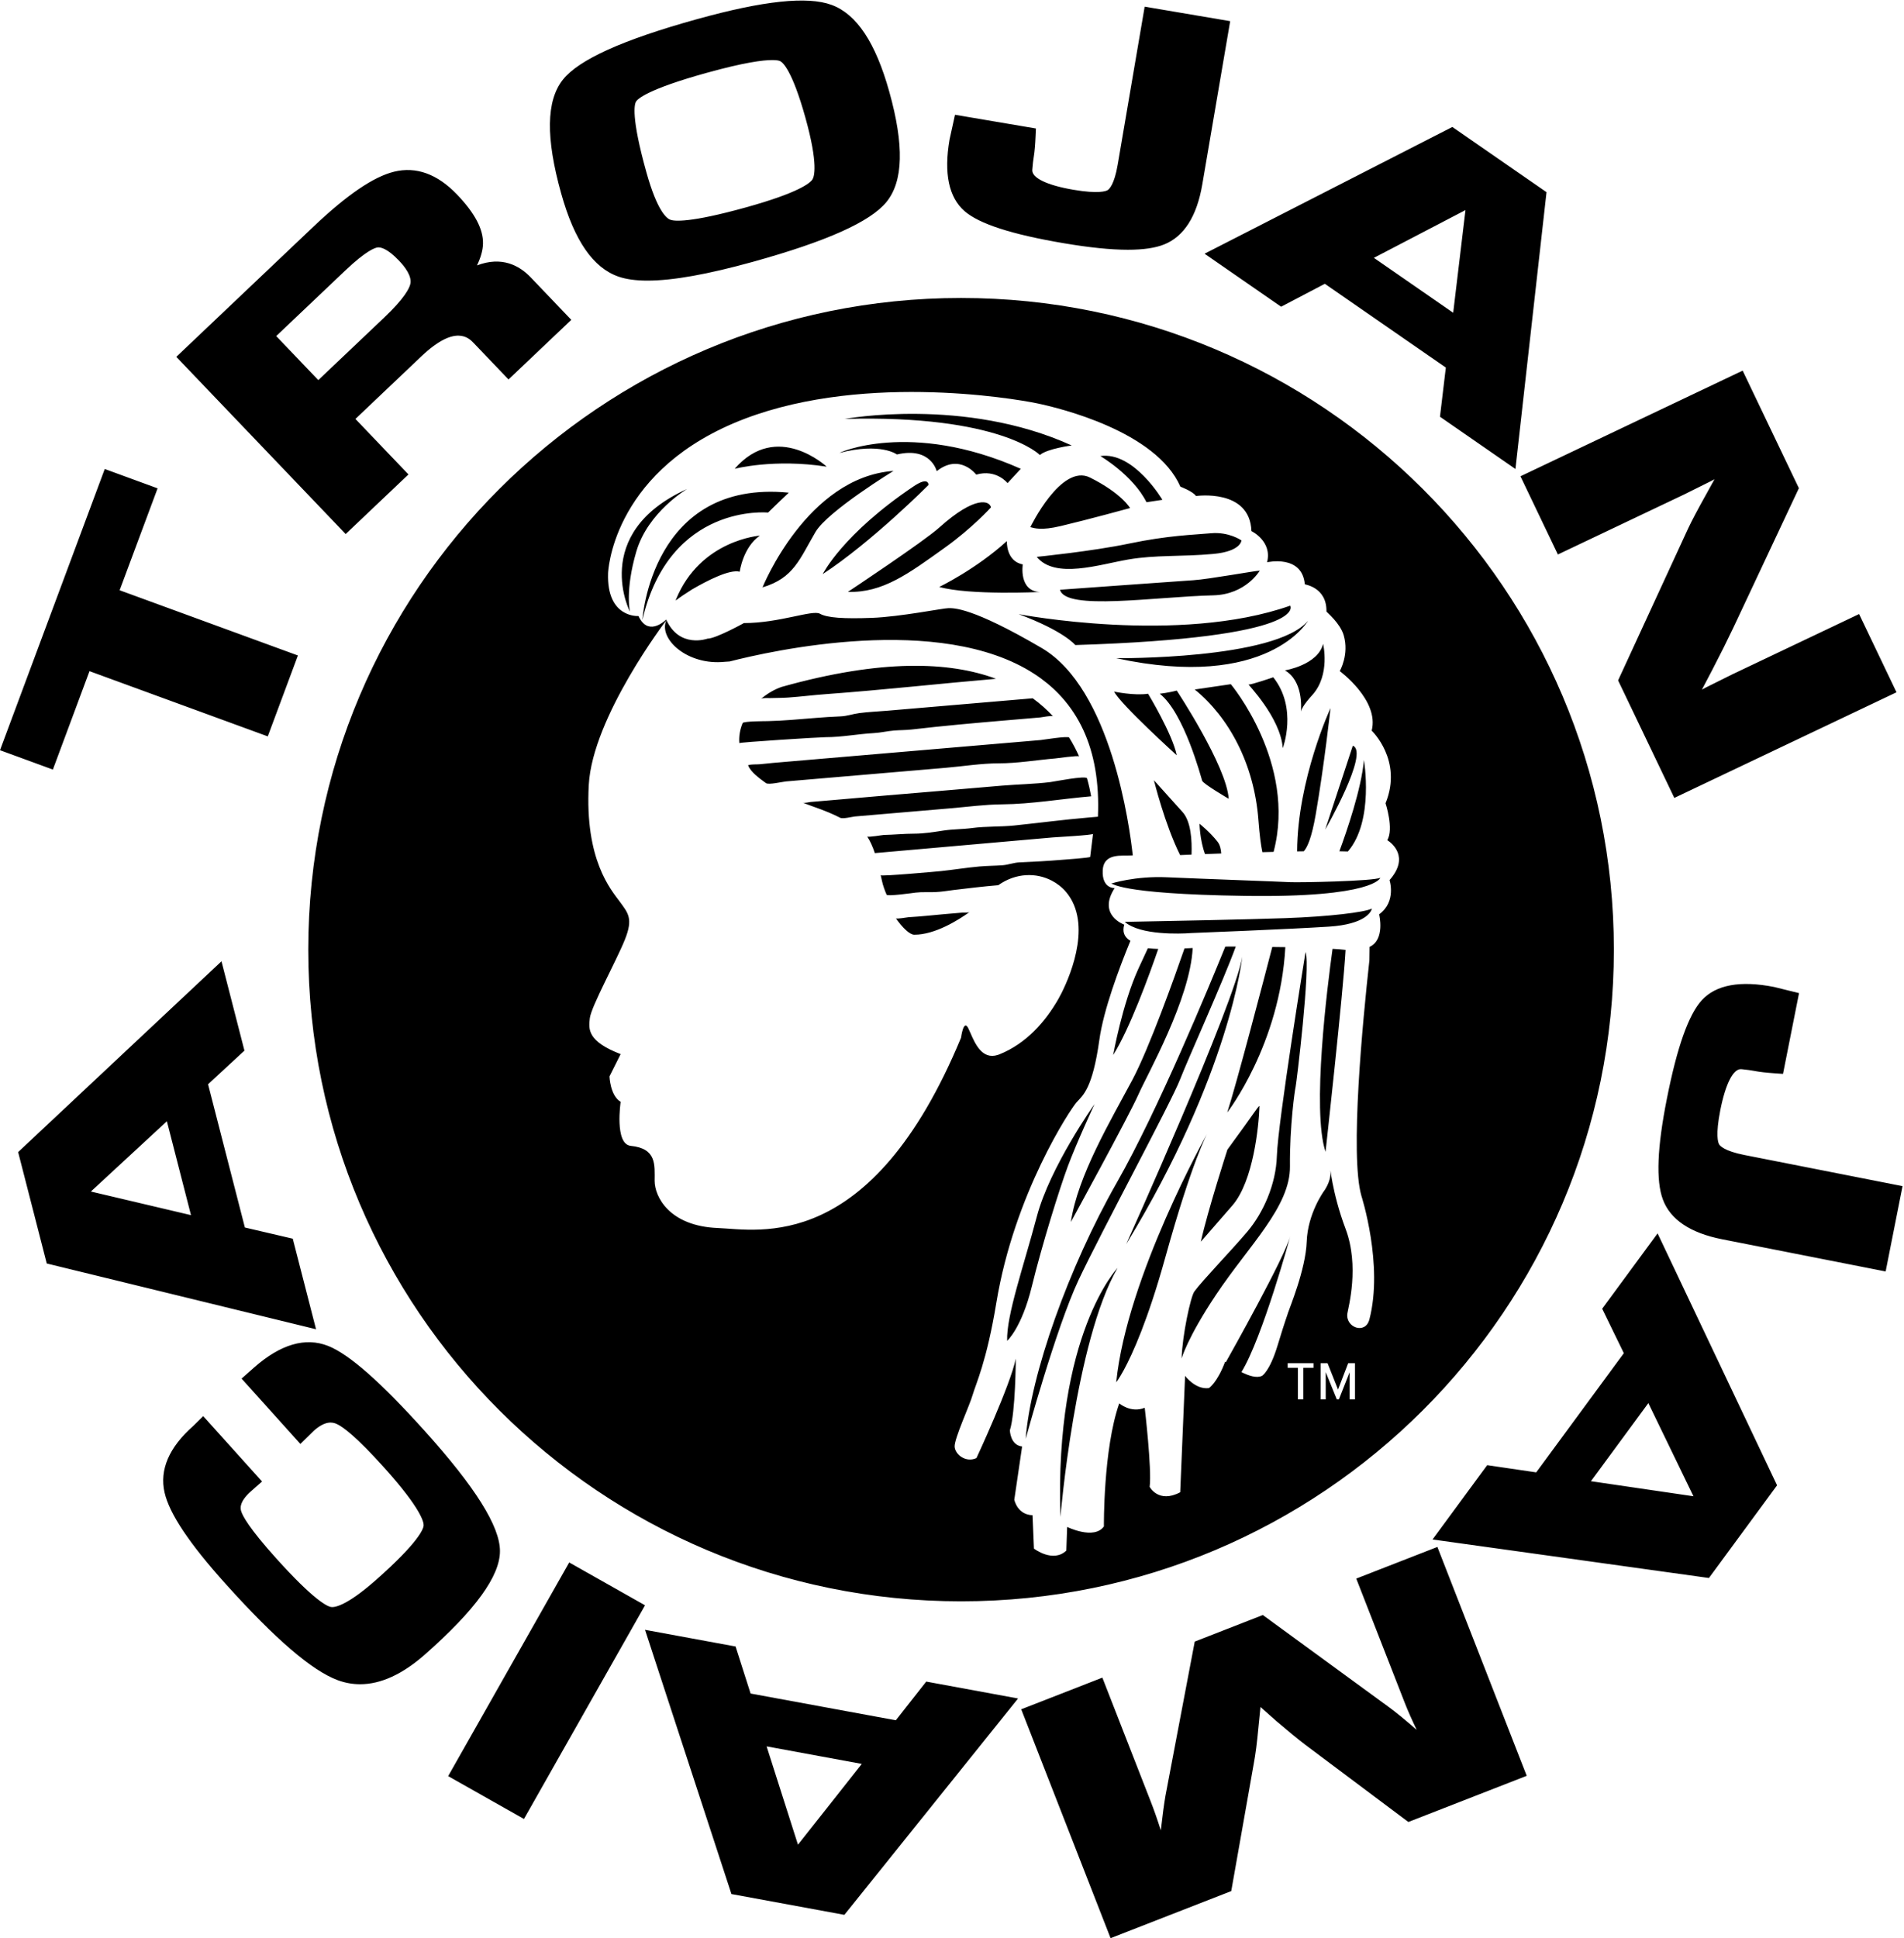 <svg xmlns="http://www.w3.org/2000/svg" width="735" height="748" viewBox="0 0 735 748">
  <path fill="#000000" fill-rule="evenodd" d="M209,427.531 L249.436,319 L269.836,326.468 L255.183,365.796 L324,390.97 L312.37,422.197 L243.548,397.021 L229.411,435 L209,427.531 Z M366.679,321.1 L342.439,344.103 L277.056,275.719 L329.845,225.619 C342.915,213.214 353.144,206.232 361.119,204.27 C369.666,202.177 377.86,205.155 385.483,213.126 C392.328,220.286 395.59,226.48 395.451,232.061 C395.389,234.55 394.621,237.327 393.128,240.431 C402.693,236.796 409.454,240.431 413.83,245.008 L429.537,261.439 L405.304,284.448 L391.903,270.434 C389.966,268.411 384.825,263.034 371.685,275.499 L346.204,299.686 L366.679,321.1 Z M315.627,267.704 L331.873,284.696 L357.283,260.582 C365.293,252.982 367.065,249.158 367.409,247.556 C368.044,244.601 365.383,241.056 363.038,238.602 C358.423,233.776 355.871,233.36 354.752,233.492 C353.66,233.653 350.264,234.831 342.381,242.311 L315.627,267.704 Z M447.805,244.774 C437.98,241.395 430.726,230.892 425.629,212.666 C419.634,191.228 419.845,176.871 426.268,168.774 C432.433,161.002 449.388,153.349 478.108,145.382 C503.728,138.267 520.703,136.466 529.994,139.881 C539.685,143.435 546.977,154.392 552.287,173.382 C558.066,194.046 557.709,207.975 551.193,215.962 C544.955,223.602 528.135,231.141 499.773,239.01 C482.227,243.881 468.723,246.299 458.944,246.299 C454.456,246.299 450.753,245.789 447.805,244.774 Z M454.526,177.199 C453.946,178.168 452.513,183.02 458.543,204.534 C462.722,219.493 466.364,222.294 467.737,222.803 C469.291,223.384 475.225,224.067 496.922,218.047 C517.476,212.343 521.738,208.612 522.617,207.274 C523.266,206.281 524.998,201.608 519.881,183.306 C514.755,164.974 511.127,162.042 510.137,161.581 C509.777,161.413 508.939,161.175 507.112,161.175 C503.581,161.175 496.36,162.068 481.762,166.124 L481.761,166.124 C458.852,172.477 455.124,176.208 454.526,177.199 Z M619.611,231.862 C599.51,228.454 586.984,224.397 581.317,219.46 C575.264,214.177 573.32,204.91 575.541,191.914 L577.658,182.296 L608.898,187.588 L608.766,190.537 C608.616,193.974 608.399,196.505 608.103,198.271 C607.857,199.704 607.654,201.471 607.5,203.534 C607.216,206.646 613.179,209.511 623.446,211.25 C633.093,212.886 635.936,211.771 636.576,211.386 C637.152,211.044 639.143,209.315 640.464,201.549 L650.876,140.573 L683.887,146.166 L673.122,209.17 C671.031,221.449 666.089,229.241 658.436,232.325 C655.024,233.702 650.37,234.39 644.396,234.39 C637.785,234.39 629.559,233.548 619.611,231.862 Z M703.553,256.371 L674,235.913 L769.648,187 L806,212.166 L794.003,319 L764.87,298.829 L767.135,279.859 L720.428,247.523 L703.553,256.371 Z M739.362,237.511 L769.974,258.705 L774.716,219.077 L739.362,237.511 Z M810.39,351.998 L795.942,321.812 L881.718,281.038 L903.42,326.409 L878.174,380.135 C875.987,384.758 873.225,390.297 869.957,396.599 L865.992,404.153 L867.387,403.396 L877.683,398.27 L926.666,374.984 L941.105,405.176 L855.34,445.941 L833.634,400.586 L860.635,342.026 C861.985,339.116 864.437,334.489 868.134,327.873 L870.854,322.945 L869.672,323.589 L859.194,328.799 L810.39,351.998 Z M882.384,583.749 L943.433,595.772 L936.913,628.704 L873.825,616.28 C861.522,613.857 853.817,608.699 850.926,600.946 C848.206,593.669 848.706,580.943 852.46,562.043 C856.429,541.995 860.852,529.543 865.979,523.982 C871.443,518.046 880.817,516.334 893.853,518.902 L903.478,521.277 L897.297,552.442 L894.334,552.238 C890.872,551.998 888.332,551.713 886.569,551.369 C885.136,551.085 883.365,550.838 881.297,550.632 C878.16,550.234 875.128,556.175 873.09,566.427 C871.189,576.057 872.237,578.939 872.603,579.593 C872.933,580.178 874.617,582.219 882.384,583.749 Z M827.493,643.079 L848.877,614 L895,711.231 L868.701,747 L762,732.132 L783.094,703.456 L802.026,706.233 L835.847,660.238 L827.493,643.079 Z M845.314,679.504 L823.149,709.647 L862.72,715.454 L845.314,679.504 Z M732.554,747.225 L763.877,735.013 L798.361,823.341 L752.668,841.164 L712.731,811.252 C710.017,809.184 706.431,806.242 701.743,802.245 L695.579,796.78 L694.77,804.839 C694.25,810.55 693.637,815.272 692.955,818.842 L684.298,867.829 L637.715,886.001 L603.223,797.67 L634.543,785.453 L653.234,833.317 C654.508,836.572 655.808,840.292 657.105,844.388 C657.78,838.496 658.385,834.022 658.906,831.033 L670.204,771.545 L696.487,761.29 L745.221,796.882 C747.84,798.791 751.333,801.647 755.887,805.603 C753.95,801.569 752.424,798.116 751.244,795.088 L732.554,747.225 Z M554.818,801.906 L566.555,786.977 L602,793.501 L534.954,877 L491.356,868.972 L458,767 L492.954,773.434 L498.751,791.587 L554.818,801.906 Z M541.675,818.748 L504.934,811.983 L517.042,849.931 L541.675,818.748 Z M428.731,741 L458,757.536 L411.266,840 L382,823.464 L428.731,741 Z M372.981,690.279 C392.464,711.913 401.956,727.044 402,736.537 C402.05,746.189 392.593,759.253 373.092,776.477 C364.408,784.146 356.005,788 348.011,788 C345.058,788 342.162,787.474 339.328,786.421 C329.42,782.741 315.305,770.622 296.176,749.364 C282.122,733.755 274.383,722.187 272.522,713.996 C270.527,705.205 274.259,696.56 283.614,688.305 L287.45,684.532 L310.164,709.761 L305.931,713.49 C301.051,717.799 301.852,720.399 302.113,721.254 C302.668,723.051 305.157,727.802 315.613,739.41 C330.056,755.456 335.194,757.888 336.733,758.189 C337.812,758.394 342.251,758.261 354.179,747.73 C370.868,732.989 372.447,727.953 372.535,726.761 C372.619,725.58 371.773,720.481 357.302,704.4 C346.599,692.512 341.464,688.69 339.042,687.579 C337.36,686.799 334.608,686.226 330.185,690.134 L324.958,695.267 L302.259,670.045 L307.051,665.801 C317.261,656.787 326.882,653.968 335.675,657.438 C343.763,660.633 355.968,671.375 372.981,690.279 Z M322.014,616.046 L331,651 L227.048,625.622 L216,582.627 L294.499,509 L303.36,543.468 L289.32,556.449 L303.533,611.735 L322.014,616.046 Z M273.419,570.728 L244.08,597.849 L282.731,606.962 L273.419,570.728 Z M580,253 C719.177,253 832,365.6 832,504.5 C832,643.4 719.177,756 580,756 C440.827,756 328,643.4 328,504.5 C328,365.6 440.827,253 580,253 Z M486.108,611.934 C501.727,612.542 545.196,622.367 579.993,538.477 C579.993,538.477 580.924,531.111 582.767,534.795 C583.021,535.305 583.294,535.928 583.596,536.617 C585.393,540.74 588.149,547.124 594.22,545.119 C594.393,545.056 594.575,544.991 594.767,544.922 C605.266,540.724 612.646,532.131 617.568,523.539 C619.938,519.385 629.907,499.546 622.961,485.92 C622.31,484.655 621.53,483.441 620.576,482.299 C619.046,480.479 617.146,478.977 615.01,477.864 C609.074,474.774 601.284,474.757 594.35,479.623 C588.524,480.118 582.794,480.791 577.022,481.496 C574.544,481.798 572.623,482.171 570.038,482.288 C567.624,482.398 564.949,482.189 562.517,482.481 C561.55,482.598 551.567,484.018 551.255,483.296 C550.484,481.506 549.862,479.731 549.503,478.114 C549.324,477.306 549.151,476.536 548.979,475.782 C549.094,476.294 570.532,474.362 572.261,474.182 C577.214,473.667 582.173,472.834 587.132,472.402 C590.089,472.143 593.064,472.145 596.023,471.925 C598.261,471.755 600.331,470.915 602.514,470.818 C608.06,470.58 613.448,470.297 618.971,469.83 C619.758,469.765 629.8,469.061 629.844,468.701 L630.934,459.817 C630.874,460.319 616.329,461.104 615.399,461.187 C605.415,462.066 595.456,462.943 585.463,463.824 C579.17,464.379 572.878,464.933 566.58,465.488 C559.958,466.071 553.338,466.655 546.709,467.236 C545.887,464.764 544.947,462.654 543.741,460.789 C544.047,461.261 549.597,460.251 550.178,460.237 C554.043,460.161 557.964,459.747 561.849,459.747 C565.694,459.747 569.48,459.112 573.271,458.535 C576.955,457.977 580.568,458.067 584.304,457.565 C589.637,456.852 595.163,457.144 600.556,456.585 C610.081,455.598 619.542,454.33 629.129,453.517 C630.24,453.422 631.355,453.327 632.469,453.232 L632.828,453.202 C632.897,451.626 632.927,450.091 632.924,448.584 C632.892,435.483 630.193,424.942 625.553,416.493 C624.929,415.348 624.254,414.241 623.556,413.169 C620.671,408.752 617.216,404.965 613.298,401.75 C611.699,400.446 610.048,399.226 608.317,398.104 C571.922,374.409 506.372,389.242 490.651,393.287 C490.049,393.314 489.461,393.339 488.817,393.407 C474.37,394.941 463.051,384.528 466.228,377.364 C466.228,377.364 437.724,414.676 436.287,440.882 C434.689,469.928 444.9,481.391 448.18,485.893 C451.461,490.395 453.511,492.434 450.225,500.626 C446.948,508.812 437.291,526.275 436.696,530.908 C436.125,535.351 435.878,539.907 448.59,544.817 L444.282,553.413 C444.282,553.413 444.489,560.782 448.59,563.234 C448.59,563.234 446.149,579.576 452.484,580.218 C462.567,581.238 461.707,587.583 461.707,593.726 C461.707,599.861 467.422,611.201 486.108,611.934 Z M716.045,665.879 L716.045,664.108 L706.079,664.108 L706.079,665.879 L710.023,665.879 L710.023,678.067 L712.102,678.067 L712.102,665.879 L716.045,665.879 Z M732.068,678.067 L732.068,664.108 L729.431,664.108 L725.518,674.272 L721.475,664.108 L718.821,664.108 L718.821,678.067 L720.767,678.067 L720.767,667.556 L724.997,677.934 L725.052,678.067 L725.856,678.067 L729.987,667.591 L729.987,678.067 L732.068,678.067 Z M741.395,490.86 C748.157,485.951 745.393,477.664 745.393,477.664 C753.294,468.695 746.23,463.338 744.519,462.231 C747.128,457.969 743.858,447.999 743.858,447.999 C750.624,431.421 738.51,419.977 738.51,419.977 C741.525,408.247 726.178,396.996 726.178,396.996 C726.178,396.996 729.887,390.655 727.711,383.188 C726.332,378.431 721.044,374.199 721.051,373.982 C721.204,364.619 712.7,363.603 712.693,363.496 C711.673,351.883 698.121,355.002 698.121,355.002 C700.23,346.876 692.09,342.966 692.09,342.966 C691.497,326.419 670.692,329.431 670.692,329.431 C669.488,327.617 664.663,325.821 664.663,325.821 C655.322,304.46 617.944,295.434 609.204,293.634 C600.468,291.824 538.973,281.299 491.953,301.45 C444.937,321.61 443.731,359.211 443.731,359.211 C443.127,376.656 455.486,375.751 455.486,375.751 C458.958,383.31 464.87,378.342 466.173,377.116 C471.273,388.435 482.108,384.478 482.108,384.478 C485.321,384.478 496.174,378.462 496.174,378.462 C509.835,378.462 522.696,373.244 525.506,374.855 C528.322,376.454 534.756,376.856 545.608,376.454 C556.456,376.054 573.121,372.705 575.128,372.705 C577.146,372.705 584.147,372.292 611.111,388.085 C638.016,403.842 645.101,457.207 646.283,468.125 C645.941,468.145 645.755,468.15 645.755,468.15 C642.375,468.458 634.988,466.923 634.679,473.982 C634.377,481.038 639.299,480.733 639.299,480.733 C632.529,491.174 642.99,494.851 642.99,494.851 C642.206,497.566 643,499.464 644.882,500.778 C645.03,500.88 645.236,500.948 645.39,501.04 C641.009,511.679 635.001,527.704 633.386,539.295 C630.754,558.149 627.04,560.726 624.643,563.351 C622.241,565.979 600.524,598.744 593.622,640.764 C589.859,663.646 585.61,672.29 584.476,676.314 C583.35,680.329 577.301,693.317 577.518,696.364 C577.747,699.418 581.921,702.606 585.942,700.72 C585.942,700.72 599.118,672.415 601.119,662.337 C601.119,662.337 601.062,682.971 598.839,689.998 C598.839,689.998 598.971,695.752 603.564,696.251 L600.549,716.784 C600.549,716.784 601.663,722.577 607.592,722.778 L608.134,735.651 C608.134,735.651 615.524,741.317 620.631,736.421 L620.952,727.295 C620.952,727.295 631.325,732.388 635.138,727.102 C635.138,727.102 634.848,697.328 641.059,679.612 C641.059,679.612 645.537,683.488 650.896,681.306 C650.896,681.306 653.694,705.082 652.8,711.812 C652.8,711.812 656.202,718.363 664.595,713.911 L666.475,668.981 C666.475,668.981 670.477,674.424 675.703,673.7 C675.703,673.7 678.939,671.553 681.931,663.537 C681.931,663.537 682.041,663.621 682.196,663.742 C684.207,660.164 704.887,623.308 707.11,615.016 C707.11,615.016 696.379,654.288 688.227,667.533 C691,668.945 694.096,669.968 696.15,668.995 C696.15,668.995 699.105,667.395 702.151,657.364 C705.326,646.921 705.841,645.984 706.216,644.642 C706.589,643.302 713.059,627.969 713.428,617.151 C713.807,606.34 720.037,597.761 720.037,597.761 C720.037,597.761 722.796,594.136 722.599,590.405 C722.393,586.678 723.001,597.861 728.431,612.259 C733.867,626.652 729.501,642.534 729.126,644.864 C728.259,650.253 736.065,653.225 737.63,647.193 C743.103,626.075 734.534,599.496 734.534,599.496 C730.049,583.781 735.055,531.929 737.63,508.599 C737.663,506.599 737.687,504.855 737.704,503.422 C743.821,500.64 741.395,490.86 741.395,490.86 Z M618.204,365.603 C618.204,365.603 663.549,362.329 669.702,361.924 C675.841,361.51 693.652,358.236 695.293,358.236 C695.293,358.236 689.968,367.446 677.374,367.758 C654.853,368.305 620.255,373.799 618.204,365.603 Z M700.517,399.387 C710.032,411.366 704.194,426.723 704.194,426.723 C703.272,414.749 690.376,401.845 690.99,402.156 C691.6,402.457 700.517,399.387 700.517,399.387 Z M639.908,392.021 C639.908,392.021 701.331,392.635 713.925,377.582 C713.925,377.582 698.464,404.71 639.908,392.021 Z M696.305,466.879 C695.762,464.28 695.223,460.361 694.779,454.464 C693.146,432.764 683.316,414.748 670.208,404.098 L684.133,402.052 C684.133,402.052 709.673,432.516 700.64,466.767 C699.206,466.804 697.753,466.842 696.305,466.879 Z M651.579,331.824 C646.356,321.381 633.768,314.007 633.768,314.007 C646.668,312.167 657.722,330.898 657.722,330.898 L651.579,331.824 Z M555.251,313.393 C555.251,313.393 549.012,308.681 533.14,312.781 C532.21,313.026 560.166,299.884 603.055,318.926 L597.941,324.452 C597.941,324.452 593.64,318.926 585.855,321.172 C585.855,321.172 579.51,312.781 570.607,319.843 C570.607,319.843 568.359,310.321 555.251,313.393 Z M610.425,313.596 C610.425,313.596 595.276,298.039 535.089,299.677 C535.089,299.677 581.354,291.078 622.71,309.916 C622.71,309.916 613.288,311.141 610.425,313.596 Z M606.746,341.441 C606.746,341.441 618.653,316.744 629.774,322.301 C642.06,328.441 645.232,334.076 645.232,334.076 C645.232,334.076 628.852,338.574 618.418,341.033 C610.844,342.816 608.379,341.848 606.746,341.441 Z M609.201,352.913 C609.201,352.913 630.506,350.788 644.823,347.792 C659.975,344.616 669.702,344.416 676.452,343.799 C683.434,343.168 688.23,346.559 688.23,346.559 C688.23,346.559 688.14,350.793 677.374,351.782 C665.092,352.913 655.269,352.092 644.521,353.935 C633.356,355.847 616.366,361.611 609.201,352.913 Z M672.053,455.904 C672.053,455.904 676.151,459.176 679.015,462.864 C679.929,464.035 680.319,465.68 680.429,467.385 C678.309,467.461 676.218,467.543 674.173,467.618 C672.14,462.109 672.053,455.904 672.053,455.904 Z M576.016,449.946 C568.944,450.549 561.876,451.153 554.804,451.755 C549.574,452.202 544.343,452.649 539.11,453.096 C537.936,453.196 534.388,454.161 533.299,453.592 C530.582,452.176 527.286,450.818 523.213,449.385 C521.704,448.853 520.27,448.316 518.904,447.766 C519.578,448.037 521.21,447.57 521.909,447.509 C524.781,447.265 527.658,447.033 530.529,446.775 C544.45,445.514 558.332,444.403 572.262,443.214 C580.061,442.548 587.863,441.884 595.662,441.217 C601.928,440.682 608.236,440.608 614.485,439.831 C615.839,439.664 628.283,437.189 628.625,438.403 C629.312,440.842 629.839,443.165 630.221,445.32 C618.786,446.296 607.26,448.329 595.812,448.421 C589.23,448.474 582.554,449.388 576.016,449.946 Z M528.128,318.106 C507.756,314.929 492.603,318.925 492.603,318.925 C508.881,300.184 528.128,318.106 528.128,318.106 Z M553.558,436.07 C542.723,436.994 531.961,437.913 521.134,438.835 C518.237,439.084 515.34,439.331 512.44,439.579 C511.089,439.694 505.72,440.977 504.708,440.24 C502.498,438.624 498.702,435.997 497.78,433.323 C499.149,432.877 500.935,433.078 502.388,432.939 C504.061,432.784 505.727,432.576 507.4,432.432 C532.729,430.269 558.061,428.104 583.412,425.94 C592.51,425.163 601.607,424.386 610.707,423.609 C611.605,423.532 621.289,421.929 621.744,422.666 C623.234,425.078 624.5,427.508 625.57,429.925 C625.365,429.466 616.829,430.671 616.215,430.724 C609.074,431.333 601.72,432.594 594.578,432.594 C587.819,432.594 580.767,433.748 574,434.325 C567.187,434.907 560.371,435.489 553.558,436.07 Z M546.359,420.925 C540.007,421.273 534.01,422.503 527.692,422.503 C525.372,422.503 494.373,424.449 494.403,424.796 C494.18,422.099 494.679,419.484 495.681,417.053 C495.993,416.309 504.617,416.319 505.388,416.303 C511.517,416.164 517.623,415.567 523.733,415.084 C526.948,414.828 530.16,414.595 533.383,414.478 C536.021,414.38 538.079,413.562 540.655,413.215 C544.189,412.742 547.798,412.607 551.347,412.303 C558.365,411.704 565.387,411.107 572.405,410.507 C582.726,409.626 593.05,408.744 603.369,407.865 C604.805,407.741 606.239,407.619 607.672,407.498 C610.639,409.656 613.244,412.003 615.518,414.46 C615.119,414.029 611.133,414.833 610.576,414.882 C606.216,415.254 601.855,415.626 597.495,415.999 C585.268,417.042 573.133,418.114 560.987,419.535 C558.727,419.801 556.387,419.749 554.127,419.936 C551.506,420.151 548.957,420.783 546.359,420.925 Z M580.456,490.208 C581.056,490.158 582.795,490.33 583.303,489.965 C578.979,493.07 569.998,498.733 561.961,498.733 C560.166,498.733 557.414,496.058 554.832,492.4 C555.094,492.773 559.267,492.005 559.737,491.98 C564.454,491.724 568.957,491.192 573.636,490.792 C575.909,490.597 578.182,490.402 580.456,490.208 Z M506.37,407.416 C505.723,407.436 503.31,407.264 502.78,407.706 C505.335,405.568 508.158,403.967 510.75,403.098 C549.373,392.259 575.623,393.312 593.486,399.969 C571.607,401.835 549.771,404.294 527.907,405.883 C523.032,406.237 518.174,406.859 513.294,407.203 C510.984,407.366 508.677,407.341 506.37,407.416 Z M663.248,404.504 C663.248,404.504 682.493,433.585 683.316,446.275 C683.316,446.275 673.489,440.541 673.078,439.316 C672.67,438.084 666.118,413.107 656.7,405.738 C656.7,405.738 660.378,405.323 663.248,404.504 Z M711.182,412.663 C711.331,411.025 711.98,400.685 705.016,396.725 C705.016,396.725 717.71,394.679 719.757,386.489 C719.757,386.489 722.621,398.363 715.662,406.144 C711.953,410.182 711.293,412.05 711.182,412.663 Z M712.289,466.537 C711.447,466.551 710.6,466.566 709.727,466.576 C709.846,438.857 722.62,411.269 722.62,411.269 C722.62,411.269 720.171,433.585 716.892,452.418 C715.338,461.37 713.643,465.094 712.289,466.537 Z M469.98,369.286 C479.395,346.354 502.327,344.724 502.327,344.724 C495.782,349.224 494.551,358.641 494.551,358.641 C490.699,357.616 482.037,362.052 476.096,365.507 C473.375,367.243 471.391,368.559 469.854,369.757 C469.934,369.485 469.98,369.286 469.98,369.286 Z M729.326,466.609 C728.307,466.576 727.206,466.551 726.037,466.528 C728.839,458.938 734.526,442.509 735.522,431.33 C735.522,431.33 739.536,454.77 729.326,466.609 Z M731.22,425.805 C737.771,428.26 720.577,458.152 720.577,458.152 L731.22,425.805 Z M664.559,468.003 C658.675,456.297 654.443,439.109 654.443,439.109 C654.443,439.109 659.976,445.255 665.498,451.393 C668.78,455.036 669.176,462.412 668.962,467.82 C667.446,467.886 665.982,467.946 664.559,468.003 Z M664.566,554.526 C661.227,563.213 634.104,613.392 625.336,632.045 C616.57,650.705 604.945,693.295 604.945,693.295 C606.813,668.64 621.448,627.175 640.178,594.304 C655.965,566.624 676.054,517.991 682.005,503.32 C683.286,503.293 684.53,503.276 685.666,503.296 C685.798,503.3 685.921,503.3 686.048,503.303 C681.248,516.558 667.526,546.859 664.566,554.526 Z M618.351,723.434 C616.045,652.944 640.397,627.377 640.397,627.377 C624.075,655.474 618.351,723.434 618.351,723.434 Z M688.54,507.286 C688.54,507.286 683.946,552.149 643.76,618.128 C643.76,618.128 685.543,525.459 688.54,507.286 Z M682.816,581.674 C693.585,567.039 695.212,564.047 695.175,565.063 C694.913,572.732 692.832,593.799 684.781,603.179 C682.896,605.371 672.565,617.205 672.565,617.205 C675.236,605.112 682.816,581.674 682.816,581.674 Z M700.134,503.476 C701.82,503.495 703.515,503.513 705.178,503.538 C703.131,541.094 682.749,567.345 682.749,567.345 C686.296,556.469 697.08,515.241 700.134,503.476 Z M639.891,671.479 C644.002,630.661 675.014,575.539 675.014,575.539 C675.014,575.539 669.24,585.831 658.816,623.382 C652.089,647.576 646.184,660.549 642.828,666.724 C640.967,670.147 639.891,671.479 639.891,671.479 Z M707.058,478.463 C710.334,478.648 739.201,478.083 741.866,476.758 C741.866,476.758 739.616,484.506 689.456,483.747 C639.29,482.995 638.685,478.648 637.862,479.023 C637.862,479.023 647.072,476.004 659.556,476.575 C672.047,477.139 703.779,478.268 707.058,478.463 Z M705.214,492.342 C713.71,492.038 721.322,491.481 727.176,490.812 C733.054,490.145 737.155,489.373 738.589,488.659 C738.589,488.659 737.939,493.334 726.768,495.102 C725.352,495.324 723.781,495.503 722.006,495.618 C706.233,496.642 668.975,498.081 668.975,498.081 C668.975,498.081 653.974,499.369 645.879,495.496 C644.853,495.007 643.94,494.444 643.183,493.776 C643.183,493.776 644.186,493.758 645.92,493.728 C655.904,493.538 690.735,492.872 705.214,492.342 Z M701.908,584.137 C702.303,571.013 712.973,505.417 712.973,505.417 C714.986,511.075 709.412,556.52 709.155,557.418 C708.893,558.315 706.823,572.575 706.965,588.155 C707.102,603.727 691.169,618.579 678.4,637.719 C667.218,654.48 665.139,662.313 665.139,662.313 C665.387,653.398 668.609,638.451 670.034,636.465 C672.992,632.35 684.412,620.55 690.525,613.311 C696.641,606.077 701.586,595.074 701.908,584.137 Z M725.537,504.323 C725.735,504.34 725.925,504.348 726.117,504.367 C726.908,504.433 727.658,504.518 728.424,504.599 C727.535,520.96 720.695,582.524 720.695,582.524 C715.336,566.5 721.402,518.593 723.404,504.197 C724.109,504.242 724.85,504.268 725.537,504.323 Z M503.356,364.684 C503.356,364.684 520.45,322.201 553.922,319.741 C553.922,319.741 528.548,335.264 523.823,343.286 C517.687,353.729 515.433,361.101 503.356,364.684 Z M591.537,333.821 C591.537,333.821 584.329,341.805 573.574,349.481 C559.784,359.331 549.829,366.838 536.313,366.426 C536.313,366.426 565.495,347.071 571.529,341.645 C585.706,328.902 591.128,331.362 591.537,333.821 Z M561.699,325.684 C567.646,321.688 567.436,325.167 567.436,325.167 C567.436,325.167 545.527,347.18 526.589,359.566 C526.589,359.566 534.268,344.105 561.699,325.684 Z M621.208,588.123 C618.002,596.748 611.252,618.358 607.32,634.472 C603.377,650.586 597.786,655.467 597.786,655.467 C597.453,645.637 604.204,626.581 609.261,607.454 C614.321,588.339 631.518,564.104 631.518,564.104 C631.518,564.104 624.57,579.099 621.208,588.123 Z M474.286,326.697 C474.286,326.697 459.123,335.505 454.623,350.907 C450.245,365.889 452.177,374.004 452.177,374.004 C452.572,375.063 436.205,343.899 474.286,326.697 Z M603.819,355.823 C603.819,355.823 602.19,366.063 610.374,366.47 C610.374,366.47 583.456,367.804 571.58,364.528 C571.58,364.528 585.853,357.623 597.677,346.819 C597.677,346.819 597.268,354.597 603.819,355.823 Z M513.489,328.137 C513.489,328.137 507.652,333.661 505.499,335.818 C505.499,335.818 467.527,332.024 456.977,377.279 C456.977,377.279 460.36,322.915 513.489,328.137 Z M652.112,503.956 C653.497,504.11 654.844,504.193 656.119,504.233 C652.663,514.258 645.107,535.066 638.718,545.169 C638.718,545.169 642.207,525.542 648.442,511.878 C650.018,508.415 651.203,505.875 652.112,503.956 Z M663.248,429.486 C663.248,429.486 641.548,409.83 639.093,404.918 C639.093,404.918 646.871,406.558 652.194,405.739 C652.194,405.739 661.615,421.301 663.248,429.486 Z M648.461,560.406 C644.787,568.738 622.388,609.606 622.388,609.606 C625.035,591.752 637.719,570.529 646.048,554.9 C652.659,542.502 662.476,514.902 666.252,504.03 C667.305,503.985 668.355,503.939 669.411,503.885 C668.452,523.534 651.862,552.685 648.461,560.406 Z M707.065,371.745 C707.065,371.745 714.996,384.084 624.098,386.95 C624.098,386.95 619.846,381.577 602.237,375.026 C602.237,375.026 664.069,386.902 707.065,371.745 Z" transform="translate(-209 -138)"/>
</svg>
